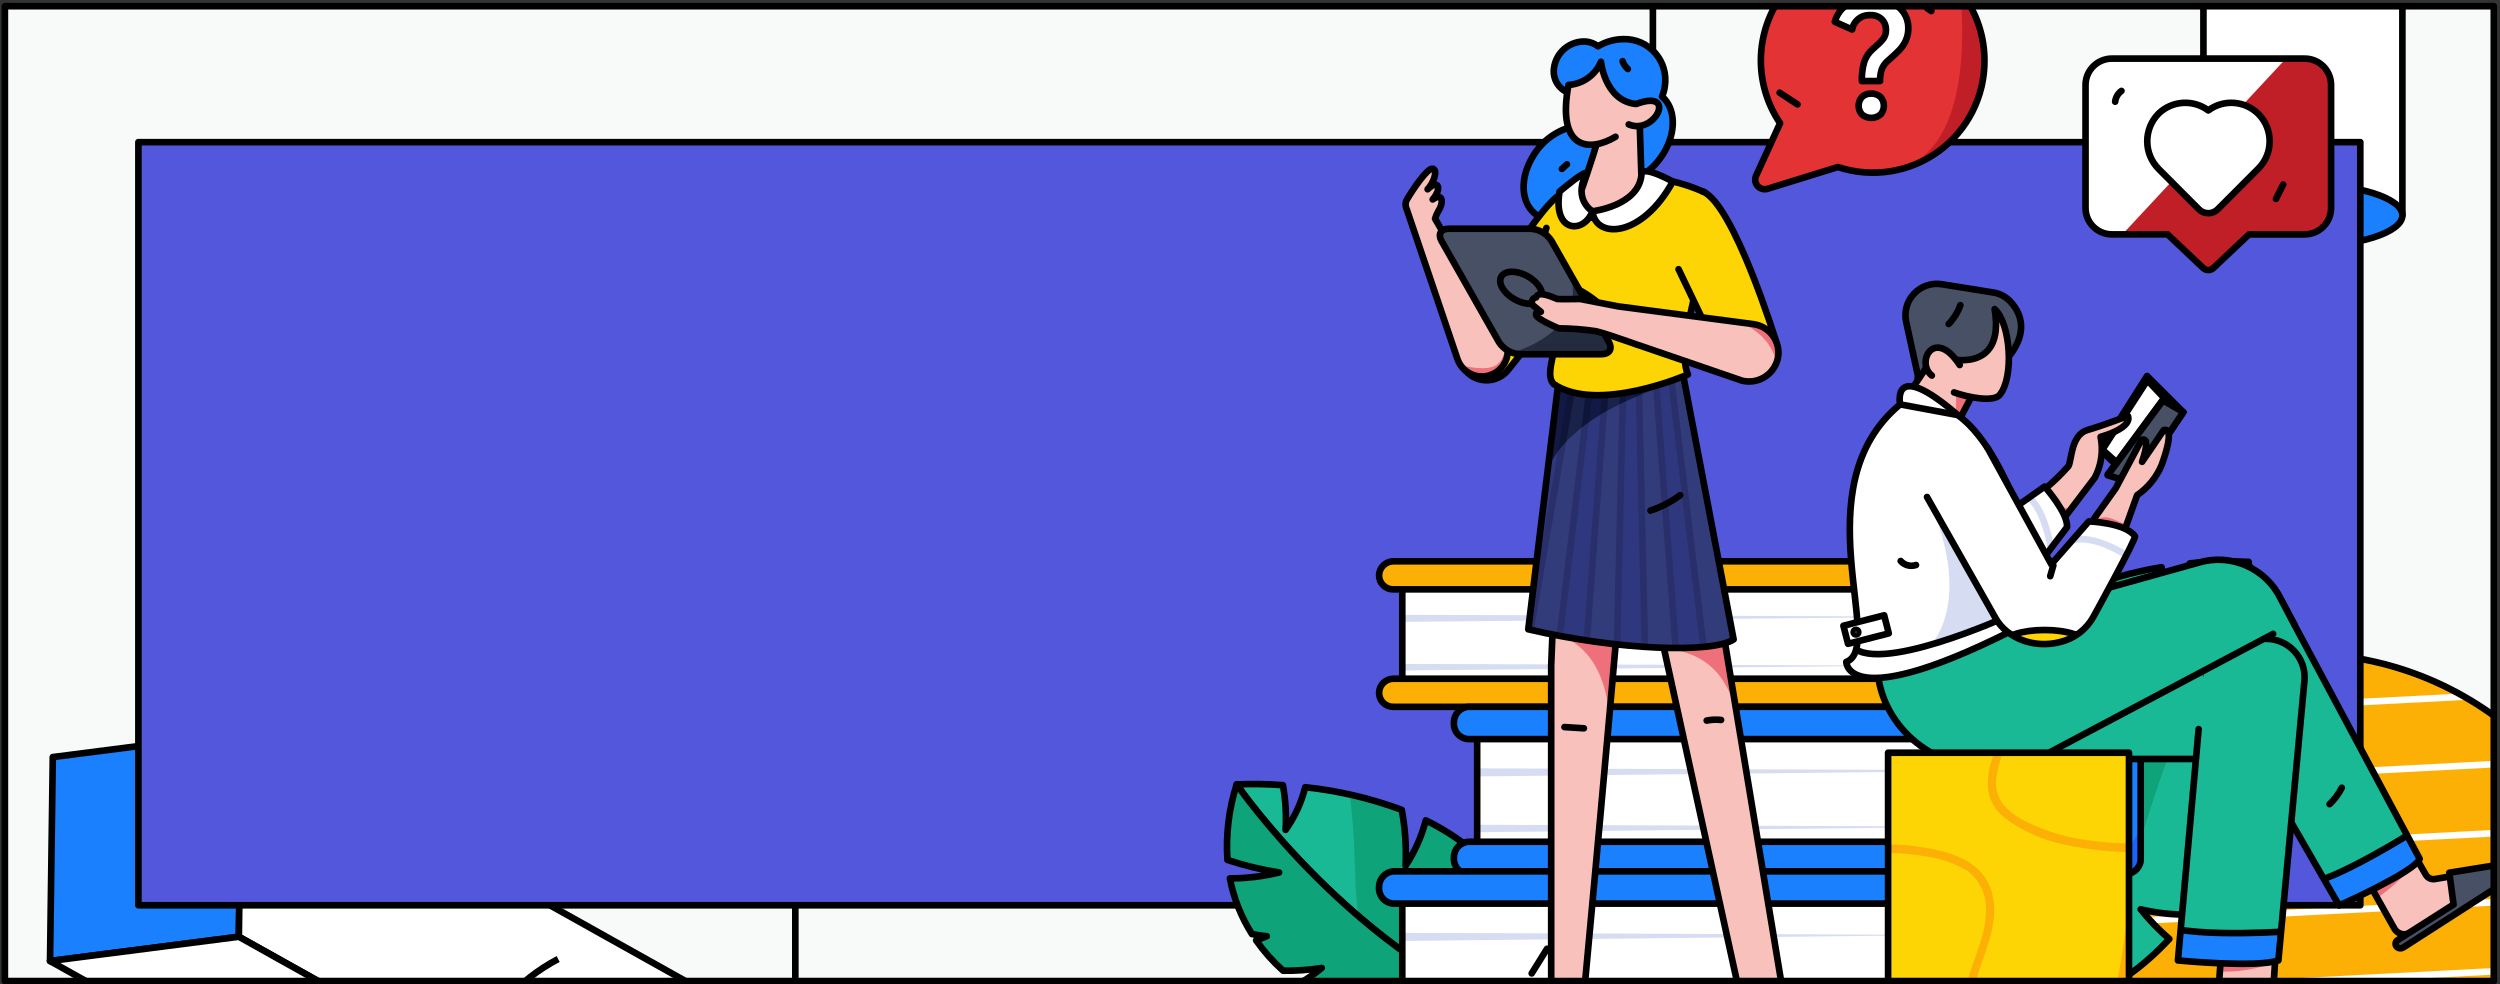 <svg width="805" height="317" viewBox="0 0 805 317" fill="none" xmlns="http://www.w3.org/2000/svg">
<rect x="0" y="0" width="805" height="317" fill="#333333" stroke="none"/>
<rect x="1.573" y="2" width="801.427" height="313.892" fill="white"/>
<mask id="mask0_216_2265" style="mask-type:luminance" maskUnits="userSpaceOnUse" x="1" y="2" width="802" height="314">
<rect x="1.573" y="2" width="801.427" height="313.892" fill="white"/>
</mask>
<g mask="url(#mask0_216_2265)">
<rect x="1.573" y="-11.357" width="801.427" height="340.606" fill="white"/>
<rect x="-12.785" y="-20.641" width="825.336" height="355.566" fill="#F8FAFA"/>
<circle cx="741.248" cy="315.977" r="105.489" fill="#FCB006"/>
<mask id="mask1_216_2265" style="mask-type:luminance" maskUnits="userSpaceOnUse" x="635" y="210" width="212" height="212">
<circle cx="741.248" cy="315.977" r="105.489" fill="white"/>
</mask>
<g mask="url(#mask1_216_2265)">
<path d="M451.405 331.09L1031.09 300.864" stroke="white" stroke-width="2.137"/>
<path d="M450.249 308.917L1029.93 278.69" stroke="white" stroke-width="2.137"/>
<path d="M449.092 286.744L1028.78 256.517" stroke="white" stroke-width="2.137"/>
<path d="M447.936 264.57L1027.62 234.344" stroke="white" stroke-width="2.137"/>
<path d="M446.78 242.397L1026.47 212.17" stroke="white" stroke-width="2.137"/>
<path d="M445.624 220.223L1025.31 189.997" stroke="white" stroke-width="2.137"/>
</g>
<circle cx="741.248" cy="315.977" r="105.489" stroke="black" stroke-width="2.137" stroke-linecap="round" stroke-linejoin="round"/>
<path d="M16.102 309.447L16.998 243.779L77.806 235.961L76.91 301.629L16.102 309.447Z" fill="#1A80FD" stroke="black" stroke-width="2.137" stroke-linecap="round" stroke-linejoin="round"/>
<path d="M77.806 235.961L232.351 322.407L231.455 388.077L76.91 301.629L77.806 235.961Z" fill="white"/>
<path fill-rule="evenodd" clip-rule="evenodd" d="M77.806 235.961L232.351 322.407L231.455 388.077L76.91 301.629L77.806 235.961V235.961Z" stroke="black" stroke-width="2.137" stroke-linecap="round" stroke-linejoin="round"/>
<path d="M76.91 301.629L231.456 388.076L170.65 395.892L16.102 309.447L76.91 301.629Z" fill="white"/>
<path fill-rule="evenodd" clip-rule="evenodd" d="M76.91 301.629L231.456 388.076L170.65 395.892L16.102 309.447L76.91 301.629V301.629Z" stroke="black" stroke-width="2.137" stroke-linecap="round" stroke-linejoin="round"/>
<path d="M162.759 322.047C167.579 316.655 173.326 312.169 179.728 308.802" stroke="black" stroke-width="2.137"/>
<path d="M773.568 69.335V-111.346H773.467C772.431 -116.621 758.553 -120.802 741.536 -120.802C724.52 -120.802 710.641 -116.621 709.605 -111.346H709.504V69.335H773.568Z" fill="white" stroke="black" stroke-width="2.137" stroke-linecap="round" stroke-linejoin="round"/>
<ellipse cx="741.536" cy="69.336" rx="32.032" ry="10.084" fill="#1A80FD" stroke="black" stroke-width="2.137" stroke-linecap="round" stroke-linejoin="round"/>
<rect x="44.56" y="45.773" width="715.455" height="245.726" fill="#5257DC" stroke="black" stroke-width="2.137" stroke-linecap="round" stroke-linejoin="round"/>
<path d="M256.091 369.788V291.5V369.788Z" fill="#1AB995"/>
<path d="M256.091 369.788V291.5" stroke="black" stroke-width="2.137" stroke-linecap="round" stroke-linejoin="round"/>
<path d="M532.231 45.693V-32.595V45.693Z" fill="#1AB995"/>
<path d="M532.231 45.693V-32.595" stroke="black" stroke-width="2.137" stroke-linecap="round" stroke-linejoin="round"/>
<path d="M724.008 180.945C717.714 180.55 711.396 180.703 705.128 181.402C704.045 190.443 703.68 199.556 704.038 208.655C700.178 200.395 697.477 191.64 696.015 182.641C682.178 184.906 668.845 189.576 656.62 196.441C655.203 207.726 654.676 219.104 655.045 230.472C651.192 221.625 648.42 212.345 646.789 202.834C629.273 215.704 613.545 235.965 605.78 267.82C598.38 298.181 599.592 315.157 604.682 324.205C675.64 286.109 724.008 180.945 724.008 180.945Z" fill="#1AB995" stroke="black" stroke-width="2.137" stroke-linecap="round" stroke-linejoin="round"/>
<path d="M724.009 180.945C724.009 180.945 675.64 286.109 604.683 324.205C615.615 343.636 644.458 326.461 644.458 326.461C661.869 328.291 682.246 319.9 698.516 302.342C695.156 299.448 692.067 296.253 689.288 292.797C694.447 294.017 699.739 294.585 705.04 294.487C709.345 288.695 713.048 282.479 716.09 275.935C714.66 275.196 713.2 274.377 711.712 273.452C713.755 273.142 715.777 272.709 717.768 272.155C722.311 261.304 725.343 249.88 726.779 238.204C719.925 238.228 713.122 237.013 706.699 234.618C714.001 232.893 721.077 230.326 727.785 226.967C728.483 211.528 727.214 196.063 724.009 180.945Z" fill="#1AB995"/>
<mask id="mask2_216_2265" style="mask-type:luminance" maskUnits="userSpaceOnUse" x="604" y="180" width="124" height="154">
<path fill-rule="evenodd" clip-rule="evenodd" d="M724.009 180.945C724.009 180.945 675.64 286.109 604.683 324.205C615.615 343.636 644.458 326.461 644.458 326.461C661.869 328.291 682.246 319.9 698.516 302.342C695.156 299.448 692.067 296.253 689.288 292.797C694.447 294.017 699.739 294.585 705.04 294.487C709.345 288.695 713.048 282.479 716.09 275.935C714.66 275.196 713.2 274.377 711.712 273.452C713.755 273.142 715.777 272.709 717.768 272.155C722.311 261.304 725.343 249.88 726.779 238.204C719.925 238.228 713.122 237.013 706.699 234.618C714.001 232.893 721.077 230.326 727.785 226.967C728.483 211.528 727.214 196.063 724.009 180.945Z" fill="white"/>
</mask>
<g mask="url(#mask2_216_2265)">
<path d="M716.37 196.058C660.687 334.413 683.261 321.319 724.009 313.315C764.756 305.311 692.299 345.724 689.307 346.991C686.315 348.258 615.78 345.216 619.076 339.815C622.372 334.413 646.103 227.596 646.103 227.596L698.179 206.363" fill="#0FA379"/>
</g>
<path fill-rule="evenodd" clip-rule="evenodd" d="M724.009 180.945C724.009 180.945 675.64 286.109 604.683 324.205C615.615 343.636 644.458 326.461 644.458 326.461C661.869 328.291 682.246 319.9 698.516 302.342C695.156 299.448 692.067 296.253 689.288 292.797C694.447 294.017 699.739 294.585 705.04 294.487C709.345 288.695 713.048 282.479 716.09 275.935C714.66 275.196 713.2 274.377 711.712 273.452C713.755 273.142 715.777 272.709 717.768 272.155C722.311 261.304 725.343 249.88 726.779 238.204C719.925 238.228 713.122 237.013 706.699 234.618C714.001 232.893 721.077 230.326 727.785 226.967C728.483 211.528 727.214 196.063 724.009 180.945V180.945Z" stroke="black" stroke-width="2.137" stroke-linecap="round" stroke-linejoin="round"/>
<path d="M398.21 252.581C403.174 252.373 408.146 252.453 413.101 252.823C413.955 257.572 414.243 262.406 413.961 267.223C416.91 263.077 419.057 258.414 420.289 253.477C430.909 254.608 441.346 257.057 451.36 260.769C452.476 266.694 452.893 272.729 452.602 278.751C455.557 274.272 457.757 269.339 459.114 264.147C472.929 270.948 485.334 281.653 491.458 298.486C497.295 314.528 496.34 323.498 492.325 328.279C436.359 308.149 398.21 252.581 398.21 252.581Z" fill="#1AB995"/>
<mask id="mask3_216_2265" style="mask-type:luminance" maskUnits="userSpaceOnUse" x="398" y="252" width="98" height="77">
<path fill-rule="evenodd" clip-rule="evenodd" d="M398.211 252.581C403.175 252.372 408.147 252.453 413.102 252.822C413.956 257.572 414.244 262.406 413.962 267.223C416.911 263.076 419.058 258.414 420.29 253.477C430.91 254.607 441.347 257.057 451.361 260.769C452.477 266.694 452.894 272.729 452.603 278.751C455.558 274.272 457.758 269.338 459.115 264.147C472.93 270.948 485.335 281.653 491.459 298.485C497.296 314.528 496.341 323.498 492.326 328.279C436.36 308.149 398.211 252.581 398.211 252.581Z" fill="white"/>
</mask>
<g mask="url(#mask3_216_2265)">
<path d="M433.185 246.974C443.065 299.708 418.97 308.301 492.326 328.279C565.682 348.257 526.79 257.206 526.79 257.206L383.086 218.721" fill="#0FA379"/>
</g>
<path fill-rule="evenodd" clip-rule="evenodd" d="M398.21 252.581C403.174 252.373 408.146 252.453 413.101 252.823C413.955 257.572 414.243 262.406 413.961 267.223C416.91 263.077 419.057 258.414 420.289 253.477C430.909 254.608 441.346 257.057 451.36 260.769C452.476 266.694 452.893 272.729 452.602 278.751C455.557 274.272 457.757 269.339 459.114 264.147C472.929 270.948 485.334 281.653 491.458 298.486C497.295 314.528 496.34 323.498 492.325 328.279C436.359 308.149 398.21 252.581 398.21 252.581Z" stroke="black" stroke-width="2.137" stroke-linecap="round" stroke-linejoin="round"/>
<path d="M398.21 252.581C398.21 252.581 436.36 308.149 492.325 328.278C483.703 338.546 460.954 329.47 460.954 329.47C445.708 330.176 430.675 325.682 418.318 316.726C420.883 315.255 423.318 313.568 425.597 311.683C421.488 312.332 417.332 312.63 413.173 312.576C409.901 309.654 406.976 306.364 404.457 302.773C405.585 302.382 406.736 301.949 407.91 301.461C407.91 301.461 406.049 301.3 403.134 300.775C399.653 295.298 397.242 289.211 396.026 282.836C401.363 282.856 406.682 282.219 411.864 280.941C406.218 280.053 400.656 278.701 395.233 276.898C394.689 268.677 395.699 260.428 398.21 252.581Z" fill="#0FA379" stroke="black" stroke-width="2.137" stroke-linecap="round" stroke-linejoin="round"/>
<rect x="451.535" y="185.26" width="207.391" height="37.816" fill="white"/>
<mask id="mask4_216_2265" style="mask-type:luminance" maskUnits="userSpaceOnUse" x="451" y="185" width="208" height="39">
<rect x="451.536" y="185.26" width="207.391" height="37.816" fill="white"/>
</mask>
<g mask="url(#mask4_216_2265)">
<path d="M448.246 197.963L630.8 198.549L444.936 200.301L448.246 197.963Z" fill="#D6DCF2"/>
<path d="M434.705 213.731L617.259 214.314L431.395 216.069L434.705 213.731Z" fill="#D6DCF2"/>
</g>
<rect x="451.535" y="185.26" width="207.391" height="37.816" stroke="black" stroke-width="2.137" stroke-linecap="round" stroke-linejoin="round"/>
<path d="M665.197 185.26C665.2 182.766 663.181 180.743 660.687 180.739H448.759C446.272 180.705 444.2 182.637 444.062 185.12C444.023 186.341 444.481 187.526 445.331 188.404C446.18 189.282 447.349 189.778 448.571 189.779H652.516C653.889 189.781 655.205 190.328 656.174 191.3C657.144 192.272 657.688 193.589 657.686 194.962V213.371C657.688 214.744 657.144 216.061 656.174 217.033C655.205 218.005 653.888 218.552 652.516 218.554H448.761C446.274 218.519 444.202 220.451 444.064 222.935C444.025 224.156 444.482 225.341 445.331 226.219C446.181 227.097 447.35 227.593 448.572 227.595H660.688C663.182 227.591 665.2 225.568 665.197 223.074V185.807C665.197 185.715 665.189 185.625 665.184 185.534C665.189 185.443 665.197 185.352 665.197 185.26Z" fill="#FCB006"/>
<mask id="mask5_216_2265" style="mask-type:luminance" maskUnits="userSpaceOnUse" x="444" y="180" width="222" height="48">
<path fill-rule="evenodd" clip-rule="evenodd" d="M665.198 185.26C665.201 182.766 663.182 180.743 660.688 180.739H448.76C446.273 180.705 444.201 182.637 444.063 185.12C444.024 186.341 444.482 187.526 445.332 188.404C446.181 189.282 447.35 189.778 448.572 189.779H652.516C653.889 189.781 655.206 190.328 656.175 191.3C657.145 192.272 657.689 193.589 657.687 194.962V213.371C657.689 214.744 657.145 216.061 656.175 217.033C655.206 218.005 653.889 218.552 652.516 218.554H448.762C446.275 218.519 444.203 220.451 444.065 222.935C444.025 224.156 444.483 225.341 445.332 226.219C446.182 227.097 447.351 227.593 448.573 227.595H660.689C663.183 227.591 665.201 225.568 665.198 223.074V185.807C665.198 185.715 665.189 185.625 665.185 185.534C665.189 185.443 665.198 185.352 665.198 185.26Z" fill="white"/>
</mask>
<g mask="url(#mask5_216_2265)">
<path d="M412.421 227.596C659.657 232.117 662.28 232.791 665.199 196.127C667.417 168.28 689.309 276.246 689.309 276.246L555.233 271.051L425.605 238.743" fill="#FDD504"/>
</g>
<path fill-rule="evenodd" clip-rule="evenodd" d="M665.197 185.26C665.2 182.766 663.181 180.743 660.687 180.739H448.759C446.272 180.705 444.2 182.637 444.062 185.12C444.023 186.341 444.481 187.526 445.331 188.404C446.18 189.282 447.349 189.778 448.571 189.779H652.516C653.889 189.781 655.205 190.328 656.174 191.3C657.144 192.272 657.688 193.589 657.686 194.962V213.371C657.688 214.744 657.144 216.061 656.174 217.033C655.205 218.005 653.888 218.552 652.516 218.554H448.761C446.274 218.519 444.202 220.451 444.064 222.935C444.025 224.156 444.482 225.341 445.331 226.219C446.181 227.097 447.35 227.593 448.572 227.595H660.688C663.182 227.591 665.2 225.568 665.197 223.074V185.807C665.197 185.715 665.189 185.625 665.184 185.534C665.189 185.443 665.197 185.352 665.197 185.26Z" stroke="black" stroke-width="2.137" stroke-linecap="round" stroke-linejoin="round"/>
<rect x="475.644" y="232.791" width="207.391" height="43.455" fill="white"/>
<mask id="mask6_216_2265" style="mask-type:luminance" maskUnits="userSpaceOnUse" x="475" y="232" width="209" height="45">
<rect x="475.645" y="232.791" width="207.391" height="43.455" fill="white"/>
</mask>
<g mask="url(#mask6_216_2265)">
<path d="M472.355 247.388L654.91 248.062L469.045 250.075L472.355 247.388Z" fill="#D6DCF2"/>
<path d="M458.814 265.507L641.369 266.178L455.504 268.193L458.814 265.507Z" fill="#D6DCF2"/>
</g>
<rect x="475.644" y="232.791" width="207.391" height="43.455" stroke="black" stroke-width="2.137" stroke-linecap="round" stroke-linejoin="round"/>
<path d="M689.308 232.791C689.483 230.115 687.471 227.798 684.797 227.596H472.869C470.205 227.741 468.131 229.964 468.172 232.631C468.049 233.941 468.458 235.245 469.305 236.252C470.152 237.258 471.368 237.883 472.68 237.986H676.624C679.69 238.217 681.997 240.874 681.796 243.942V265.095C681.997 268.163 679.69 270.82 676.624 271.051H472.869C470.206 271.196 468.132 273.419 468.172 276.086C468.05 277.396 468.458 278.701 469.305 279.707C470.153 280.714 471.368 281.338 472.68 281.441H684.797C687.47 281.239 689.482 278.922 689.307 276.246V233.419C689.307 233.313 689.298 233.21 689.293 233.105C689.298 233.001 689.308 232.897 689.308 232.791Z" fill="#1B80FD"/>
<mask id="mask7_216_2265" style="mask-type:luminance" maskUnits="userSpaceOnUse" x="468" y="227" width="222" height="55">
<path fill-rule="evenodd" clip-rule="evenodd" d="M689.307 232.791C689.482 230.116 687.47 227.798 684.796 227.596H472.868C470.204 227.741 468.13 229.964 468.171 232.631C468.048 233.941 468.457 235.246 469.304 236.252C470.151 237.259 471.367 237.883 472.679 237.986H676.623C679.689 238.217 681.996 240.874 681.795 243.942V265.096C681.996 268.163 679.689 270.82 676.623 271.051H472.868C470.205 271.196 468.131 273.419 468.171 276.086C468.049 277.396 468.457 278.701 469.304 279.707C470.152 280.714 471.367 281.339 472.679 281.441H684.796C687.469 281.239 689.481 278.922 689.306 276.246V233.42C689.306 233.313 689.297 233.21 689.292 233.106C689.297 233.001 689.307 232.897 689.307 232.791Z" fill="white"/>
</mask>
<g mask="url(#mask7_216_2265)">
<path d="M448.758 280.568C695.54 280.203 689.305 281.733 689.305 257.576C689.305 233.42 710.042 310.274 710.042 310.274L500.419 299.188L464.164 291.202" fill="#1D62FC"/>
</g>
<path fill-rule="evenodd" clip-rule="evenodd" d="M689.308 232.791C689.483 230.115 687.471 227.798 684.797 227.596H472.869C470.205 227.741 468.131 229.964 468.172 232.631C468.049 233.941 468.458 235.245 469.305 236.252C470.152 237.258 471.368 237.883 472.68 237.986H676.624C679.69 238.217 681.997 240.874 681.796 243.942V265.095C681.997 268.163 679.69 270.82 676.624 271.051H472.869C470.206 271.196 468.132 273.419 468.172 276.086C468.05 277.396 468.458 278.701 469.305 279.707C470.153 280.714 471.368 281.338 472.68 281.441H684.797C687.47 281.239 689.482 278.922 689.307 276.246V233.419C689.307 233.313 689.298 233.21 689.293 233.105C689.298 233.001 689.308 232.897 689.308 232.791Z" stroke="black" stroke-width="2.137" stroke-linecap="round" stroke-linejoin="round"/>
<rect x="451.535" y="285.763" width="207.391" height="43.455" fill="white"/>
<mask id="mask8_216_2265" style="mask-type:luminance" maskUnits="userSpaceOnUse" x="451" y="285" width="208" height="45">
<rect x="451.536" y="285.763" width="207.391" height="43.455" fill="white"/>
</mask>
<g mask="url(#mask8_216_2265)">
<path d="M448.246 300.362L630.8 301.033L444.936 303.048L448.246 300.362Z" fill="#D6DCF2"/>
</g>
<rect x="451.535" y="285.763" width="207.391" height="43.455" stroke="black" stroke-width="2.137" stroke-linecap="round" stroke-linejoin="round"/>
<path d="M665.197 285.763C665.373 283.088 663.361 280.771 660.688 280.568H448.759C446.096 280.713 444.022 282.936 444.062 285.603C443.94 286.913 444.349 288.218 445.196 289.224C446.044 290.231 447.26 290.855 448.572 290.958H652.516C655.581 291.189 657.888 293.846 657.687 296.913V318.067C657.888 321.134 655.581 323.792 652.516 324.023H448.761C446.097 324.168 444.023 326.391 444.064 329.058C443.942 330.368 444.35 331.673 445.197 332.679C446.045 333.686 447.26 334.31 448.572 334.413H660.689C663.362 334.211 665.373 331.893 665.198 329.218V286.392C665.198 286.285 665.189 286.182 665.184 286.077C665.189 285.973 665.197 285.869 665.197 285.763Z" fill="#1A80FD"/>
<mask id="mask9_216_2265" style="mask-type:luminance" maskUnits="userSpaceOnUse" x="444" y="280" width="222" height="55">
<path fill-rule="evenodd" clip-rule="evenodd" d="M665.196 285.763C665.372 283.088 663.36 280.771 660.687 280.568H448.758C446.095 280.713 444.021 282.936 444.061 285.603C443.939 286.914 444.348 288.218 445.195 289.224C446.043 290.231 447.259 290.855 448.571 290.958H652.515C655.58 291.189 657.887 293.846 657.686 296.914V318.067C657.887 321.135 655.58 323.792 652.515 324.023H448.76C446.096 324.168 444.022 326.391 444.063 329.058C443.941 330.368 444.349 331.673 445.196 332.679C446.044 333.686 447.259 334.311 448.571 334.413H660.688C663.361 334.211 665.372 331.894 665.197 329.218V286.392C665.197 286.285 665.188 286.182 665.183 286.078C665.188 285.973 665.196 285.869 665.196 285.763Z" fill="white"/>
</mask>
<g mask="url(#mask9_216_2265)">
<path d="M434.501 339.815C436.478 339.008 568.835 334.413 600.547 334.413C632.258 334.413 665.815 327.776 666.341 313.57C666.866 299.364 681.039 338.347 681.039 338.347L674.117 344.954L576.227 343.963" fill="#1D62FC"/>
</g>
<path fill-rule="evenodd" clip-rule="evenodd" d="M665.197 285.763C665.373 283.088 663.361 280.771 660.688 280.568H448.759C446.096 280.713 444.022 282.936 444.062 285.603C443.94 286.913 444.349 288.218 445.196 289.224C446.044 290.231 447.26 290.855 448.572 290.958H652.516C655.581 291.189 657.888 293.846 657.687 296.913V318.067C657.888 321.134 655.581 323.792 652.516 324.023H448.761C446.097 324.168 444.023 326.391 444.064 329.058C443.942 330.368 444.35 331.673 445.197 332.679C446.045 333.686 447.26 334.31 448.572 334.413H660.689C663.362 334.211 665.373 331.893 665.198 329.218V286.392C665.198 286.285 665.189 286.182 665.184 286.077C665.189 285.973 665.197 285.869 665.197 285.763Z" stroke="black" stroke-width="2.137" stroke-linecap="round" stroke-linejoin="round"/>
<path d="M549.627 198.54L541.711 206.462" stroke="black" stroke-width="2.137" stroke-linecap="round" stroke-linejoin="round"/>
<path d="M498.145 305.506L493.205 313.437" stroke="black" stroke-width="2.137" stroke-linecap="round" stroke-linejoin="round"/>
<path d="M638.999 19.55C639.041 31.104 633.523 41.972 624.17 48.757C614.818 55.541 602.773 57.413 591.803 53.787L569.149 60.794C567.995 61.148 566.74 60.792 565.944 59.884C565.148 58.975 564.96 57.684 565.463 56.587L573.181 39.672C564.52 26.872 564.995 9.972 574.362 -2.322C583.728 -14.615 599.896 -19.558 614.536 -14.605C629.176 -9.651 639.021 4.094 638.998 19.549L638.999 19.55Z" fill="#E43334"/>
<mask id="mask10_216_2265" style="mask-type:luminance" maskUnits="userSpaceOnUse" x="565" y="-17" width="75" height="78">
<path fill-rule="evenodd" clip-rule="evenodd" d="M639.001 19.55C639.043 31.104 633.525 41.973 624.172 48.758C614.82 55.542 602.775 57.414 591.805 53.787L569.151 60.794C567.997 61.149 566.742 60.792 565.946 59.884C565.15 58.976 564.962 57.685 565.465 56.587L573.183 39.672C564.522 26.872 564.997 9.972 574.364 -2.321C583.73 -14.615 599.898 -19.558 614.538 -14.604C629.178 -9.651 639.022 4.094 639 19.549L639.001 19.55Z" fill="white"/>
</mask>
<g mask="url(#mask10_216_2265)">
<path d="M630.495 -10.864C640.374 74.142 591.805 53.788 591.805 53.788L612.771 70.065L677.856 39.486L649.962 -7.396" fill="#C11F27"/>
</g>
<path fill-rule="evenodd" clip-rule="evenodd" d="M638.999 19.55C639.041 31.104 633.523 41.972 624.17 48.757C614.818 55.541 602.773 57.413 591.803 53.787L569.149 60.794C567.995 61.148 566.74 60.792 565.944 59.884C565.148 58.975 564.96 57.684 565.463 56.587L573.181 39.672C564.52 26.872 564.995 9.972 574.362 -2.322C583.728 -14.615 599.896 -19.558 614.536 -14.605C629.176 -9.651 639.021 4.094 638.998 19.549L638.999 19.55Z" stroke="black" stroke-width="2.137" stroke-linecap="round" stroke-linejoin="round"/>
<path fill-rule="evenodd" clip-rule="evenodd" d="M606.496 12.374C605.8 13.284 604.997 14.108 604.106 14.829L602.922 15.92C601.703 17.006 600.789 18.393 600.272 19.942C599.705 21.944 599.449 24.022 599.515 26.101H605.384C605.342 24.797 605.534 23.497 605.952 22.261C606.347 21.253 606.98 20.356 607.798 19.647C609.502 18.163 610.772 16.981 611.608 16.102C612.456 15.206 613.152 14.177 613.668 13.056C614.229 11.783 614.504 10.402 614.472 9.011C614.497 7.245 613.977 5.515 612.982 4.056C611.934 2.558 610.492 1.378 608.816 0.647C606.901 -0.198 604.826 -0.617 602.733 -0.58C599.996 -0.697 597.283 -0.018 594.923 1.374C592.901 2.68 591.434 4.688 590.805 7.011L596.39 9.511C596.874 6.712 599.376 4.719 602.212 4.875C603.603 4.78 604.968 5.275 605.975 6.238C606.847 7.155 607.315 8.383 607.277 9.647C607.313 10.616 607.039 11.571 606.496 12.374ZM605.501 31.215C604.697 30.479 603.632 30.095 602.543 30.147C601.454 30.095 600.389 30.479 599.584 31.215C598.102 32.819 598.102 35.293 599.584 36.897C601.299 38.321 603.786 38.321 605.501 36.897C606.985 35.294 606.985 32.819 605.501 31.215Z" fill="white"/>
<path d="M604.106 14.829L603.434 13.998C603.416 14.013 603.399 14.028 603.382 14.043L604.106 14.829ZM606.496 12.374L607.345 13.024C607.357 13.007 607.37 12.99 607.381 12.973L606.496 12.374ZM602.922 15.92L603.633 16.718C603.637 16.714 603.642 16.71 603.646 16.706L602.922 15.92ZM600.272 19.942L599.258 19.604C599.253 19.62 599.248 19.635 599.244 19.651L600.272 19.942ZM599.515 26.101L598.447 26.135C598.465 26.712 598.938 27.17 599.515 27.17V26.101ZM605.384 26.101V27.17C605.674 27.17 605.951 27.052 606.152 26.845C606.353 26.637 606.462 26.356 606.452 26.067L605.384 26.101ZM605.952 22.261L604.957 21.87C604.951 21.886 604.945 21.902 604.939 21.918L605.952 22.261ZM607.798 19.647L608.498 20.455L608.5 20.453L607.798 19.647ZM611.608 16.102L612.383 16.838L612.385 16.836L611.608 16.102ZM613.668 13.056L614.638 13.503C614.641 13.498 614.643 13.492 614.645 13.487L613.668 13.056ZM614.472 9.011L613.404 8.996C613.404 9.009 613.404 9.022 613.404 9.035L614.472 9.011ZM612.982 4.056L613.864 3.454L613.857 3.444L612.982 4.056ZM608.816 0.647L608.384 1.625L608.389 1.627L608.816 0.647ZM602.733 -0.58L602.688 0.487C602.709 0.488 602.73 0.488 602.752 0.488L602.733 -0.58ZM594.923 1.374L594.38 0.454C594.368 0.461 594.355 0.469 594.343 0.477L594.923 1.374ZM590.805 7.011L589.773 6.731C589.636 7.239 589.888 7.771 590.368 7.986L590.805 7.011ZM596.39 9.511L595.953 10.486C596.255 10.621 596.601 10.61 596.892 10.454C597.184 10.299 597.387 10.018 597.443 9.693L596.39 9.511ZM602.212 4.875L602.154 5.942C602.197 5.944 602.241 5.944 602.285 5.941L602.212 4.875ZM605.975 6.238L606.75 5.502C606.738 5.49 606.726 5.478 606.714 5.466L605.975 6.238ZM607.277 9.647L606.209 9.615C606.209 9.639 606.209 9.663 606.209 9.687L607.277 9.647ZM602.543 30.147L602.492 31.214C602.526 31.216 602.56 31.216 602.594 31.214L602.543 30.147ZM605.501 31.215L606.286 30.489C606.266 30.468 606.244 30.447 606.223 30.427L605.501 31.215ZM599.584 31.215L598.863 30.427C598.841 30.447 598.82 30.468 598.8 30.49L599.584 31.215ZM599.584 36.897L598.8 37.622C598.831 37.657 598.866 37.689 598.902 37.719L599.584 36.897ZM605.501 36.897L606.184 37.719C606.22 37.689 606.254 37.657 606.286 37.623L605.501 36.897ZM604.778 15.66C605.735 14.886 606.597 14.001 607.345 13.024L605.648 11.725C605.002 12.568 604.259 13.331 603.434 13.998L604.778 15.66ZM603.646 16.706L604.83 15.615L603.382 14.043L602.198 15.134L603.646 16.706ZM601.286 20.281C601.744 18.909 602.553 17.68 603.633 16.718L602.211 15.122C600.853 16.333 599.835 17.878 599.258 19.604L601.286 20.281ZM600.583 26.068C600.521 24.098 600.763 22.13 601.3 20.234L599.244 19.651C598.647 21.759 598.378 23.945 598.447 26.135L600.583 26.068ZM605.384 25.033H599.515V27.17H605.384V25.033ZM604.939 21.918C604.481 23.276 604.27 24.704 604.316 26.136L606.452 26.067C606.414 24.891 606.587 23.717 606.964 22.603L604.939 21.918ZM607.098 18.84C606.15 19.662 605.415 20.702 604.957 21.87L606.946 22.651C607.278 21.804 607.811 21.05 608.498 20.455L607.098 18.84ZM610.834 15.365C610.032 16.208 608.792 17.364 607.096 18.842L608.5 20.453C610.211 18.962 611.511 17.754 612.383 16.838L610.834 15.365ZM612.697 12.61C612.23 13.624 611.6 14.556 610.832 15.367L612.385 16.836C613.313 15.855 614.074 14.729 614.638 13.503L612.697 12.61ZM613.404 9.035C613.432 10.269 613.188 11.495 612.69 12.625L614.645 13.487C615.27 12.071 615.576 10.534 615.541 8.986L613.404 9.035ZM612.099 4.658C612.97 5.935 613.426 7.45 613.404 8.996L615.541 9.026C615.569 7.04 614.983 5.094 613.864 3.454L612.099 4.658ZM608.389 1.627C609.884 2.279 611.171 3.331 612.106 4.669L613.857 3.444C612.696 1.784 611.099 0.477 609.243 -0.332L608.389 1.627ZM602.752 0.488C604.689 0.454 606.611 0.842 608.384 1.625L609.247 -0.33C607.191 -1.238 604.962 -1.688 602.714 -1.649L602.752 0.488ZM595.466 2.295C597.648 1.007 600.156 0.379 602.688 0.487L602.779 -1.648C599.835 -1.774 596.918 -1.044 594.38 0.454L595.466 2.295ZM591.836 7.29C592.396 5.222 593.702 3.434 595.503 2.272L594.343 0.477C592.1 1.925 590.472 4.153 589.773 6.731L591.836 7.29ZM596.827 8.536L591.241 6.035L590.368 7.986L595.953 10.486L596.827 8.536ZM602.271 3.808C598.893 3.623 595.913 5.996 595.337 9.329L597.443 9.693C597.834 7.429 599.859 5.816 602.154 5.942L602.271 3.808ZM606.714 5.466C605.49 4.295 603.83 3.694 602.14 3.809L602.285 5.941C603.375 5.867 604.447 6.255 605.237 7.01L606.714 5.466ZM608.345 9.679C608.392 8.13 607.818 6.626 606.75 5.502L605.201 6.974C605.876 7.685 606.239 8.635 606.209 9.615L608.345 9.679ZM607.381 12.973C608.052 11.982 608.389 10.803 608.345 9.608L606.209 9.687C606.237 10.429 606.027 11.16 605.611 11.776L607.381 12.973ZM602.594 31.214C603.399 31.176 604.186 31.46 604.78 32.004L606.223 30.427C605.208 29.499 603.866 29.014 602.492 29.079L602.594 31.214ZM600.305 32.004C600.9 31.46 601.687 31.176 602.492 31.214L602.594 29.079C601.221 29.014 599.878 29.499 598.863 30.427L600.305 32.004ZM600.369 36.172C599.265 34.977 599.265 33.135 600.369 31.941L598.8 30.49C596.938 32.503 596.938 35.609 598.8 37.622L600.369 36.172ZM604.819 36.075C603.499 37.171 601.586 37.171 600.267 36.075L598.902 37.719C601.013 39.472 604.073 39.472 606.184 37.719L604.819 36.075ZM604.717 31.941C605.822 33.135 605.822 34.977 604.717 36.171L606.286 37.623C608.148 35.61 608.148 32.502 606.286 30.489L604.717 31.941Z" fill="black"/>
<path d="M573.037 29.839L578.8 33.622" stroke="black" stroke-width="2.137" stroke-linecap="round" stroke-linejoin="round"/>
<path d="M620.587 2.684L621.888 3.568" stroke="black" stroke-width="2.137" stroke-linecap="round" stroke-linejoin="round"/>
<path d="M742.134 18.867H680.013C675.335 18.886 671.55 22.68 671.542 27.358V66.98C671.55 71.659 675.335 75.452 680.013 75.471H697.97L709.422 86.293C710.348 87.169 711.798 87.169 712.724 86.293L724.169 75.472H742.134C746.813 75.453 750.597 71.659 750.606 66.981V27.358C750.604 22.678 746.815 18.88 742.134 18.868V18.867Z" fill="white"/>
<mask id="mask11_216_2265" style="mask-type:luminance" maskUnits="userSpaceOnUse" x="671" y="18" width="80" height="69">
<path fill-rule="evenodd" clip-rule="evenodd" d="M742.134 18.867H680.013C675.335 18.886 671.55 22.68 671.542 27.358V66.98C671.55 71.659 675.335 75.452 680.013 75.471H697.97L709.422 86.293C710.348 87.169 711.798 87.169 712.724 86.293L724.169 75.472H742.134C746.813 75.453 750.597 71.659 750.606 66.981V27.358C750.604 22.678 746.815 18.88 742.134 18.868V18.867Z" fill="white"/>
</mask>
<g mask="url(#mask11_216_2265)">
<path d="M740.475 14.129L664.88 95.374L737.835 92.474L759.467 68.649L762.44 34.201" fill="#C11F27"/>
</g>
<path fill-rule="evenodd" clip-rule="evenodd" d="M742.134 18.867H680.013C675.335 18.886 671.55 22.68 671.542 27.358V66.98C671.55 71.659 675.335 75.452 680.013 75.471H697.97L709.422 86.293C710.348 87.169 711.798 87.169 712.724 86.293L724.169 75.472H742.134C746.813 75.453 750.597 71.659 750.606 66.981V27.358C750.604 22.678 746.815 18.88 742.134 18.868V18.867Z" stroke="black" stroke-width="2.137" stroke-linecap="round" stroke-linejoin="round"/>
<path d="M727.22 36.711C722.868 32.376 715.996 31.886 711.073 35.559C706.213 31.933 699.441 32.359 695.073 36.566C690.163 41.537 690.197 49.543 695.15 54.471L708.045 67.397C709.719 69.066 712.428 69.066 714.101 67.397L727.22 54.248C732.031 49.392 732.031 41.566 727.22 36.711Z" fill="white" stroke="black" stroke-width="2.137" stroke-linecap="round" stroke-linejoin="round"/>
<path d="M735.171 59.423L732.856 64.062" stroke="black" stroke-width="2.137" stroke-linecap="round" stroke-linejoin="round"/>
<path d="M683.108 29.277C681.976 30.101 681.242 31.361 681.082 32.751" stroke="black" stroke-width="2.137" stroke-linecap="round" stroke-linejoin="round"/>
<path d="M535.168 31.079C535.636 30.018 535.945 28.893 536.086 27.741C536.674 23.899 535.534 19.994 532.972 17.072C530.409 14.151 526.686 12.511 522.801 12.594C519.894 12.617 517.047 13.416 514.551 14.906C513.209 13.884 511.565 13.339 509.878 13.356C505.051 13.483 501.031 17.096 500.389 21.882C499.827 25.61 502.168 29.162 505.815 30.117C505.84 35.256 508.178 38.663 512.503 40.05C512.356 40.332 512.222 40.615 512.09 40.898C511.239 40.65 510.361 40.509 509.476 40.479C509.247 40.461 509.033 40.409 508.797 40.409C508.004 40.421 507.216 40.532 506.451 40.741C500.986 42.085 496.309 45.608 493.51 50.489C488.756 58.394 489.952 67.133 496.181 70.008C502.41 72.884 511.312 68.806 516.067 60.902C516.464 60.233 516.826 59.544 517.15 58.838C523.265 60.651 531.299 56.615 535.73 49.247C539.885 42.337 539.494 34.79 535.168 31.079Z" fill="#1A80FD" stroke="black" stroke-width="2.137" stroke-linecap="round" stroke-linejoin="round"/>
<path d="M470.936 109.163C478.506 95.744 496.737 63.476 504.286 61.59L503.599 96.369L485.652 119.079C484.017 121.151 481.545 122.388 478.906 122.456C476.268 122.523 473.736 121.413 471.998 119.427C469.502 116.577 469.076 112.463 470.936 109.163Z" fill="#FDD504"/>
<mask id="mask12_216_2265" style="mask-type:luminance" maskUnits="userSpaceOnUse" x="469" y="61" width="36" height="62">
<path fill-rule="evenodd" clip-rule="evenodd" d="M470.937 109.163C478.507 95.744 496.738 63.476 504.287 61.59L503.6 96.369L485.653 119.079C484.018 121.151 481.546 122.388 478.907 122.456C476.269 122.523 473.737 121.413 471.999 119.427C469.503 116.577 469.077 112.463 470.937 109.163Z" fill="white"/>
</mask>
<g mask="url(#mask12_216_2265)">
<path d="M503.078 71.367C489.643 77.786 499.362 101.732 486.693 117.763C474.903 132.682 489.262 125.07 489.262 125.07C489.262 125.07 509.666 103.146 510.319 102.819C510.972 102.492 506.008 81.549 506.008 81.549L506.809 73.86" fill="url(#paint0_linear_216_2265)"/>
</g>
<path fill-rule="evenodd" clip-rule="evenodd" d="M470.936 109.163C478.506 95.744 496.737 63.476 504.286 61.59L503.599 96.369L485.652 119.079C484.017 121.151 481.545 122.388 478.906 122.456C476.268 122.523 473.736 121.413 471.998 119.427V119.427C469.502 116.577 469.076 112.463 470.936 109.163V109.163Z" stroke="black" stroke-width="2.137" stroke-linecap="round" stroke-linejoin="round"/>
<path d="M469.681 331.862C469.681 331.862 471.718 324.774 482.417 324.774C493.115 324.774 499.482 315.702 499.482 315.702V214.207L503.558 114.413L526.482 126.32C526.482 144.465 510.372 316.455 510.372 316.455C510.372 316.455 512.473 331.862 512.218 331.862H469.681Z" fill="#F9C1BB"/>
<mask id="mask13_216_2265" style="mask-type:luminance" maskUnits="userSpaceOnUse" x="469" y="114" width="58" height="218">
<path fill-rule="evenodd" clip-rule="evenodd" d="M469.68 331.862C469.68 331.862 471.717 324.774 482.416 324.774C493.114 324.774 499.481 315.702 499.481 315.702V214.207L503.557 114.413L526.481 126.32C526.481 144.465 510.371 316.455 510.371 316.455C510.371 316.455 512.472 331.862 512.217 331.862H469.68Z" fill="white"/>
</mask>
<g mask="url(#mask13_216_2265)">
<path d="M492.096 202.637C526.172 203.553 517.695 247.31 516.905 250.629C516.115 253.947 530.184 197.658 530.184 197.658L521.077 191.013" fill="#ED707B"/>
</g>
<path fill-rule="evenodd" clip-rule="evenodd" d="M469.681 331.862C469.681 331.862 471.718 324.774 482.417 324.774C493.115 324.774 499.482 315.702 499.482 315.702V214.207L503.558 114.413L526.482 126.32V126.32C526.482 144.465 510.372 316.455 510.372 316.455C510.372 316.455 512.473 331.862 512.218 331.862H469.681Z" stroke="black" stroke-width="2.137" stroke-linecap="round" stroke-linejoin="round"/>
<path d="M517.821 143.142L535.651 208.159L559.934 318.914C559.934 318.914 561.789 332.145 562.469 333.279H602.089C593.46 318.914 579.292 329.499 573.857 317.969L543.951 137.723L517.821 143.142Z" fill="#F9C1BB"/>
<mask id="mask14_216_2265" style="mask-type:luminance" maskUnits="userSpaceOnUse" x="517" y="137" width="86" height="197">
<path fill-rule="evenodd" clip-rule="evenodd" d="M517.82 143.142L535.65 208.159L559.933 318.915C559.933 318.915 561.789 332.145 562.468 333.279H602.088C593.459 318.915 579.291 329.499 573.856 317.97L543.95 137.723L517.82 143.142Z" fill="white"/>
</mask>
<g mask="url(#mask14_216_2265)">
<path d="M529.663 208.665C553.202 207.656 557.4 222.383 559.955 232.294C562.51 242.204 565.971 201.727 565.971 201.727" fill="#ED707B"/>
</g>
<path fill-rule="evenodd" clip-rule="evenodd" d="M517.821 143.142L535.651 208.159L559.934 318.914C559.934 318.914 561.789 332.145 562.469 333.279H602.089C593.46 318.914 579.292 329.499 573.857 317.969L543.951 137.723L517.821 143.142Z" stroke="black" stroke-width="2.137" stroke-linecap="round" stroke-linejoin="round"/>
<path d="M492.095 202.637C521.302 209.441 551.442 210.427 558.234 205.891L541.148 116.433L501.884 122.516L492.095 202.637Z" fill="#2F387E"/>
<mask id="mask15_216_2265" style="mask-type:luminance" maskUnits="userSpaceOnUse" x="492" y="116" width="67" height="93">
<path fill-rule="evenodd" clip-rule="evenodd" d="M492.097 202.637C521.304 209.441 551.444 210.426 558.236 205.89L541.15 116.432L501.886 122.516L492.097 202.637Z" fill="white"/>
</mask>
<g mask="url(#mask15_216_2265)">
<path d="M495.787 161.059C498.082 126.566 557.474 122.316 540.191 119.506L512.768 115.049L497.423 121.972L490.241 126.094" fill="#111944"/>
<g opacity="0.16">
<path d="M462.578 212.978H452.441L488.219 115.416H493.37L462.578 212.978Z" fill="#485065" stroke="black" stroke-width="2.137" stroke-linecap="round" stroke-linejoin="round"/>
<path d="M481.908 212.978H471.771L498.039 115.416H503.19L481.908 212.978Z" fill="#485065" stroke="black" stroke-width="2.137" stroke-linecap="round" stroke-linejoin="round"/>
<path d="M501.239 212.978H491.103L507.862 115.416H513.01L501.239 212.978Z" fill="#485065" stroke="black" stroke-width="2.137" stroke-linecap="round" stroke-linejoin="round"/>
<path d="M520.569 212.978H510.435L517.682 115.416H522.832L520.569 212.978Z" fill="#485065" stroke="black" stroke-width="2.137" stroke-linecap="round" stroke-linejoin="round"/>
<path d="M539.902 212.978H529.766L527.505 115.416H532.653L539.902 212.978Z" fill="#485065" stroke="black" stroke-width="2.137" stroke-linecap="round" stroke-linejoin="round"/>
<path d="M559.232 212.978H549.096L537.324 115.416H542.475L559.232 212.978Z" fill="#485065" stroke="black" stroke-width="2.137" stroke-linecap="round" stroke-linejoin="round"/>
<path d="M578.563 212.978H568.426L547.145 115.416H552.295L578.563 212.978Z" fill="#485065" stroke="black" stroke-width="2.137" stroke-linecap="round" stroke-linejoin="round"/>
<path d="M597.892 212.978H587.758L556.966 115.416H562.114L597.892 212.978Z" fill="#485065" stroke="black" stroke-width="2.137" stroke-linecap="round" stroke-linejoin="round"/>
</g>
</g>
<path fill-rule="evenodd" clip-rule="evenodd" d="M492.095 202.637C521.302 209.441 551.442 210.427 558.234 205.891L541.148 116.433L501.884 122.516L492.095 202.637Z" stroke="black" stroke-width="2.137" stroke-linecap="round" stroke-linejoin="round"/>
<path d="M503.599 61.929C517.98 55.346 534.515 55.346 548.896 61.929C554.283 75.918 538.457 108.979 543.509 120.584C543.509 120.584 514.521 133.251 500.32 123.68C495.913 119.262 505.909 106.847 498.457 94.815C494.348 88.183 495.634 79.961 497.947 73.398" fill="#FDD504"/>
<mask id="mask16_216_2265" style="mask-type:luminance" maskUnits="userSpaceOnUse" x="495" y="56" width="56" height="72">
<path fill-rule="evenodd" clip-rule="evenodd" d="M503.6 61.929C517.981 55.346 534.516 55.346 548.897 61.929C554.284 75.918 538.458 108.979 543.51 120.585C543.51 120.585 514.522 133.252 500.321 123.68C495.914 119.263 505.91 106.847 498.458 94.816C494.349 88.183 495.635 79.961 497.948 73.398" fill="white"/>
</mask>
<g mask="url(#mask16_216_2265)">
<path d="M508.705 58.817C503.6 78.932 526.623 68.487 535.856 57.021C545.089 45.555 535.093 47.913 535.093 47.913L507.864 55.687" fill="#F9C1BB"/>
<path d="M508.705 58.817C503.6 78.932 526.623 68.487 535.856 57.021C545.089 45.555 535.093 47.913 535.093 47.913L507.864 55.687" stroke="black" stroke-width="2.137" stroke-linecap="round" stroke-linejoin="round"/>
</g>
<path d="M503.599 61.929C517.98 55.346 534.515 55.346 548.896 61.929C554.283 75.918 538.457 108.979 543.509 120.584C543.509 120.584 514.521 133.251 500.32 123.68C495.913 119.262 505.909 106.847 498.457 94.815C494.348 88.183 495.634 79.961 497.947 73.398" stroke="black" stroke-width="2.137" stroke-linecap="round" stroke-linejoin="round"/>
<path d="M528.596 58.795L527.838 35.468L514.877 42.888C515.196 43.705 511.288 55.283 509.444 60.648" fill="#F9C1BB"/>
<path d="M528.596 58.795L527.838 35.468L514.877 42.888C515.196 43.705 511.288 55.283 509.444 60.648" stroke="black" stroke-width="2.137" stroke-linecap="round" stroke-linejoin="round"/>
<path d="M484.373 108.675L462.088 70.437C462.316 69.606 462.651 68.808 463.086 68.065C465.076 64.956 464.504 61.929 461.322 64.22C464.341 60.702 463.28 57.512 459.689 60.947C461.648 58.902 463.035 54.812 461.403 54.321C459.771 53.831 455.021 60.866 453.022 64.261C452.628 64.925 452.501 65.715 452.667 66.469H452.654L452.687 66.565C452.757 66.881 452.861 67.188 452.997 67.481L469.289 115.572C470.31 118.586 472.958 120.755 476.113 121.164C479.269 121.572 482.382 120.149 484.137 117.495C485.892 114.841 485.983 111.419 484.372 108.675H484.373Z" fill="#F9C1BB"/>
<mask id="mask17_216_2265" style="mask-type:luminance" maskUnits="userSpaceOnUse" x="452" y="54" width="34" height="68">
<path fill-rule="evenodd" clip-rule="evenodd" d="M484.373 108.675L462.088 70.437C462.316 69.606 462.651 68.808 463.086 68.065C465.076 64.956 464.504 61.929 461.322 64.22C464.341 60.702 463.28 57.512 459.689 60.947C461.648 58.902 463.035 54.812 461.403 54.321C459.771 53.831 455.021 60.866 453.022 64.261C452.628 64.925 452.501 65.715 452.667 66.469H452.654L452.687 66.565C452.757 66.881 452.861 67.188 452.997 67.481L469.289 115.572C470.31 118.586 472.958 120.755 476.113 121.164C479.269 121.572 482.382 120.149 484.137 117.495C485.892 114.841 485.983 111.419 484.372 108.675H484.373Z" fill="white"/>
</mask>
<g mask="url(#mask17_216_2265)">
<path d="M461.793 115.23C481.189 121.334 484.295 118.886 484.998 109.492C485.702 100.098 489.687 120.762 489.687 120.762L481.197 129.097L467.337 122.057" fill="#ED707B"/>
</g>
<path fill-rule="evenodd" clip-rule="evenodd" d="M484.373 108.675L462.088 70.437C462.316 69.606 462.651 68.808 463.086 68.065C465.076 64.956 464.504 61.929 461.322 64.22C464.341 60.702 463.28 57.512 459.689 60.947C461.648 58.902 463.035 54.812 461.403 54.321C459.771 53.831 455.021 60.866 453.022 64.261C452.628 64.925 452.501 65.715 452.667 66.469H452.654L452.687 66.565C452.757 66.881 452.861 67.188 452.997 67.481L469.289 115.572C470.31 118.586 472.958 120.755 476.113 121.164C479.269 121.572 482.382 120.149 484.137 117.495C485.892 114.841 485.983 111.419 484.372 108.675H484.373Z" stroke="black" stroke-width="2.137" stroke-linecap="round" stroke-linejoin="round"/>
<path d="M515.538 98.34C512.579 95.648 509.181 93.481 505.492 91.933C500.698 90.33 502.524 91.551 502.524 91.551L504.198 96.739L515.538 98.34Z" fill="#F9C1BB" stroke="black" stroke-width="2.137" stroke-linecap="round" stroke-linejoin="round"/>
<path d="M515.724 114.059H489.427C486.679 113.927 484.161 112.482 482.662 110.175L464.141 77.535C462.924 75.39 463.98 73.651 466.499 73.651H492.796C495.544 73.783 498.062 75.228 499.561 77.535L518.081 110.175C519.299 112.32 518.243 114.059 515.724 114.059Z" fill="#485065"/>
<mask id="mask18_216_2265" style="mask-type:luminance" maskUnits="userSpaceOnUse" x="463" y="73" width="56" height="42">
<path fill-rule="evenodd" clip-rule="evenodd" d="M515.722 114.059H489.425C486.677 113.927 484.159 112.482 482.66 110.175L464.139 77.535C462.922 75.39 463.978 73.651 466.497 73.651H492.794C495.542 73.783 498.06 75.228 499.559 77.535L518.08 110.175C519.297 112.32 518.241 114.059 515.722 114.059Z" fill="white"/>
</mask>
<g mask="url(#mask18_216_2265)">
<path d="M504.284 84.788C514.799 107.583 484.127 114.413 484.127 114.413C487.61 116.16 491.18 117.726 494.824 119.107C495.112 118.798 523.68 116.824 523.68 116.824L512.768 83.384" fill="#232C3F"/>
</g>
<path fill-rule="evenodd" clip-rule="evenodd" d="M515.724 114.059H489.427C486.679 113.927 484.161 112.482 482.662 110.175L464.141 77.535C462.924 75.39 463.98 73.651 466.499 73.651H492.796C495.544 73.783 498.062 75.228 499.561 77.535L518.081 110.175C519.299 112.32 518.243 114.059 515.724 114.059Z" stroke="black" stroke-width="2.137" stroke-linecap="round" stroke-linejoin="round"/>
<ellipse cx="489.805" cy="92.671" rx="4.272" ry="7.34" transform="rotate(-60.855 489.805 92.671)" fill="#485065" stroke="black" stroke-width="2.137" stroke-linecap="round" stroke-linejoin="round"/>
<path d="M548.312 61.672C558.236 65.655 571.838 109.743 571.838 109.743L553.457 113.727L540.491 86.684" fill="#FDD504"/>
<path d="M548.312 61.672C558.236 65.655 571.838 109.743 571.838 109.743L553.457 113.727L540.491 86.684" stroke="black" stroke-width="2.137" stroke-linecap="round" stroke-linejoin="round"/>
<path d="M564.374 104.342L521.018 98.651L508.841 96.279C508.841 96.279 501.941 96.38 501.433 96.279C500.926 96.177 495.243 93.228 494.635 95.77C494.052 95.832 493.554 96.219 493.35 96.769C493.146 97.318 493.27 97.936 493.671 98.364L496.157 100.398C496.157 100.398 494.432 100.042 494.584 101.365C494.736 102.687 501.36 105.521 501.919 105.724C505.934 105.753 509.943 106.063 513.915 106.653C515.223 106.974 517.054 107.535 518.949 108.154L525.474 110.394C526.704 110.832 527.513 111.128 527.513 111.128L527.521 111.097L561.022 122.598C563.736 123.23 566.591 122.638 568.832 120.98C571.072 119.322 572.472 116.765 572.662 113.984C572.84 109.099 569.23 104.9 564.374 104.342Z" fill="#F9C1BB"/>
<mask id="mask19_216_2265" style="mask-type:luminance" maskUnits="userSpaceOnUse" x="493" y="94" width="80" height="29">
<path fill-rule="evenodd" clip-rule="evenodd" d="M564.375 104.341L521.019 98.651L508.842 96.279C508.842 96.279 501.942 96.38 501.434 96.279C500.927 96.177 495.244 93.228 494.636 95.77C494.053 95.832 493.555 96.219 493.351 96.769C493.147 97.318 493.271 97.936 493.672 98.364L496.158 100.398C496.158 100.398 494.433 100.042 494.585 101.364C494.737 102.687 501.361 105.521 501.92 105.724C505.935 105.753 509.943 106.063 513.916 106.653C515.224 106.973 517.055 107.534 518.95 108.154L525.475 110.393C526.705 110.832 527.514 111.128 527.514 111.128L527.522 111.097L561.023 122.598C563.737 123.229 566.592 122.638 568.833 120.98C571.073 119.322 572.473 116.764 572.663 113.984C572.841 109.099 569.231 104.899 564.375 104.341Z" fill="white"/>
</mask>
<g mask="url(#mask19_216_2265)">
<path d="M549.362 100.323C569.337 104.191 572.631 114.389 572.005 120.119C571.38 125.85 579.176 105.011 579.176 105.011L572.005 98.339H557.567" fill="#ED707B"/>
</g>
<path fill-rule="evenodd" clip-rule="evenodd" d="M564.374 104.342L521.018 98.651L508.841 96.279C508.841 96.279 501.941 96.38 501.433 96.279C500.926 96.177 495.243 93.228 494.635 95.77C494.052 95.832 493.554 96.219 493.35 96.769C493.146 97.318 493.27 97.936 493.671 98.364L496.157 100.398C496.157 100.398 494.432 100.042 494.584 101.365C494.736 102.687 501.36 105.521 501.919 105.724C505.934 105.753 509.943 106.063 513.915 106.653C515.223 106.974 517.054 107.535 518.949 108.154V108.154L525.474 110.394C526.704 110.832 527.513 111.128 527.513 111.128L527.521 111.097L561.022 122.598C563.736 123.23 566.591 122.638 568.832 120.98C571.072 119.322 572.472 116.765 572.662 113.984C572.84 109.099 569.23 104.9 564.374 104.342Z" stroke="black" stroke-width="2.137" stroke-linecap="round" stroke-linejoin="round"/>
<path d="M529.588 33.504C516.968 34.709 515.511 19.877 515.511 19.877C513.735 24.157 509.681 27.055 505.056 27.35C501.174 48.071 511.618 49.166 520.193 44.043" fill="#F9C1BB"/>
<path d="M529.588 33.504C516.968 34.709 515.511 19.877 515.511 19.877C513.735 24.157 509.681 27.055 505.056 27.35C501.174 48.071 511.618 49.166 520.193 44.043" stroke="black" stroke-width="2.137" stroke-linecap="round" stroke-linejoin="round"/>
<path d="M526.847 33.494C540.305 28.433 532.874 43.644 524.451 40.062L526.847 33.494Z" fill="#F9C1BB"/>
<path d="M526.847 33.494C540.305 28.433 532.874 43.644 524.451 40.062" stroke="black" stroke-width="2.137" stroke-linecap="round" stroke-linejoin="round"/>
<path d="M512.77 68.032C513.731 77.108 528.793 76.575 538.639 58.463C538.639 58.463 528.79 52.946 528.559 56.13C527.82 66.288 512.77 68.032 512.77 68.032Z" fill="white" stroke="black" stroke-width="2.137" stroke-linecap="round" stroke-linejoin="round"/>
<path d="M512.769 68.032C510.189 75.293 499.887 75.218 502.183 61.672C502.183 61.672 511.959 53.406 510.577 56.282C506.643 64.471 512.769 68.032 512.769 68.032Z" fill="white" stroke="black" stroke-width="2.137" stroke-linecap="round" stroke-linejoin="round"/>
<path d="M522.485 19.701C522.809 20.676 523.39 21.546 524.167 22.217" stroke="black" stroke-width="2.137" stroke-linecap="round" stroke-linejoin="round"/>
<path d="M504.542 52.908L502.935 54.395" stroke="black" stroke-width="2.137" stroke-linecap="round" stroke-linejoin="round"/>
<path d="M541.002 159.447C538.105 161.604 534.879 163.28 531.449 164.412" stroke="black" stroke-width="2.137" stroke-linecap="round" stroke-linejoin="round"/>
<path d="M503.759 234.12L510.017 234.509" stroke="black" stroke-width="2.137" stroke-linecap="round" stroke-linejoin="round"/>
<path d="M549.553 232.027C551.077 231.718 552.64 231.651 554.184 231.829" stroke="black" stroke-width="2.137" stroke-linecap="round" stroke-linejoin="round"/>
<path d="M646.955 96.715C645.554 95.358 643.763 94.474 641.834 94.187L625.251 91.522C621.949 90.997 618.6 92.139 616.307 94.572C614.013 97.005 613.07 100.415 613.789 103.68L617.552 120.902L617.498 121.949L617.74 121.763L618.807 126.646C618.807 126.646 629.095 132.499 644.083 117.845C654.7 107.464 650.379 100.117 646.955 96.715Z" fill="#485065" stroke="black" stroke-width="2.137" stroke-linecap="round" stroke-linejoin="round"/>
<path d="M622.27 115.38L609.96 133.695L624.443 147.55L638.728 120.214L622.27 115.38Z" fill="#F9C1BB"/>
<mask id="mask20_216_2265" style="mask-type:luminance" maskUnits="userSpaceOnUse" x="609" y="115" width="30" height="33">
<path fill-rule="evenodd" clip-rule="evenodd" d="M622.27 115.38L609.96 133.695L624.443 147.55L638.728 120.214L622.27 115.38Z" fill="white"/>
</mask>
<g mask="url(#mask20_216_2265)">
<path d="M627.653 121.737C632.151 127.871 627.859 133.945 631.273 135.872C635.147 138.058 638.182 132.771 638.182 132.771L639.733 124.338L627.49 119.164" fill="#ED707B"/>
</g>
<path fill-rule="evenodd" clip-rule="evenodd" d="M622.27 115.38L609.96 133.695L624.443 147.55L638.728 120.214L622.27 115.38V115.38Z" stroke="black" stroke-width="2.137" stroke-linecap="round" stroke-linejoin="round"/>
<path d="M629.205 126.357C633.92 128.041 641.936 129.541 643.912 127.141C648.619 121.428 647.38 104.048 642.276 99.534C645.869 121.176 626.241 115.236 626.241 115.236L625.652 115.689L625.537 118.02" fill="#F9C1BB"/>
<path d="M629.205 126.357C633.92 128.041 641.936 129.541 643.912 127.141C648.619 121.428 647.38 104.048 642.276 99.534C645.869 121.176 626.241 115.236 626.241 115.236L625.652 115.689L625.537 118.02" stroke="black" stroke-width="2.137" stroke-linecap="round" stroke-linejoin="round"/>
<path d="M631.032 117.542C622.875 105.071 616.695 116.7 622.051 120.929L631.032 117.542Z" fill="#F9C1BB"/>
<path d="M631.032 117.542C622.875 105.071 616.695 116.7 622.051 120.929" stroke="black" stroke-width="2.137" stroke-linecap="round" stroke-linejoin="round"/>
<path d="M722.261 244.399H635.083L625.304 211.442L734.766 213.898L722.261 244.399Z" fill="#1AB995" stroke="black" stroke-width="2.137" stroke-linecap="round" stroke-linejoin="round"/>
<path d="M691.356 121.075L676.307 144.793L687.563 155.753L703.002 132.704L691.356 121.075Z" fill="#485065" stroke="black" stroke-width="2.137" stroke-linecap="round" stroke-linejoin="round"/>
<path d="M691.451 122.454L676.968 144.781L686.702 153.492L701.709 133.308L691.451 122.454Z" fill="white" stroke="black" stroke-width="2.137" stroke-linecap="round" stroke-linejoin="round"/>
<path d="M703.003 132.704L696.486 128.643L678.69 152.759L687.564 155.466L703.003 132.704Z" fill="#485065" stroke="black" stroke-width="2.137" stroke-linecap="round" stroke-linejoin="round"/>
<path d="M703.003 132.703L696.486 128.929L678.69 153.045L687.564 155.752L703.003 132.703Z" fill="#485065" stroke="black" stroke-width="2.137" stroke-linecap="round" stroke-linejoin="round"/>
<path d="M741.057 322.192L733.881 319.593C732.782 319.226 732.059 318.176 732.108 317.019L732.806 305.963L715.28 306.393L713.737 326.862C713.702 327.81 714.067 328.729 714.742 329.395C715.417 330.061 716.341 330.414 717.288 330.367L738.777 330.11L741.057 322.192Z" fill="#F9C1BB"/>
<mask id="mask21_216_2265" style="mask-type:luminance" maskUnits="userSpaceOnUse" x="713" y="305" width="29" height="26">
<path fill-rule="evenodd" clip-rule="evenodd" d="M741.057 322.192L733.881 319.593C732.782 319.226 732.059 318.176 732.108 317.019L732.806 305.963L715.28 306.393L713.737 326.862C713.702 327.81 714.067 328.729 714.742 329.395C715.417 330.061 716.341 330.414 717.288 330.367L738.777 330.11L741.057 322.192Z" fill="white"/>
</mask>
<g mask="url(#mask21_216_2265)">
<path d="M709.959 312.492C722.594 314.184 732.205 310.071 732.58 309.556C732.955 309.041 721.257 307.01 721.257 307.01L709.959 312.492Z" fill="#ED707B"/>
</g>
<path fill-rule="evenodd" clip-rule="evenodd" d="M741.057 322.192L733.881 319.593C732.782 319.226 732.059 318.176 732.108 317.019L732.806 305.963L715.28 306.393L713.737 326.862C713.702 327.81 714.067 328.729 714.742 329.395C715.417 330.061 716.341 330.414 717.288 330.367L738.777 330.11L741.057 322.192Z" stroke="black" stroke-width="2.137" stroke-linecap="round" stroke-linejoin="round"/>
<path d="M791.672 281.754L784.099 283.046C782.934 283.261 781.757 282.733 781.142 281.721L775.517 271.966L760.835 280.896L771.034 299.08C772.072 300.8 774.304 301.359 776.03 300.33L794.184 289.612L791.672 281.754Z" fill="#F9C1BB"/>
<mask id="mask22_216_2265" style="mask-type:luminance" maskUnits="userSpaceOnUse" x="760" y="271" width="35" height="30">
<path fill-rule="evenodd" clip-rule="evenodd" d="M791.672 281.754L784.1 283.047C782.935 283.261 781.758 282.734 781.143 281.721L775.518 271.966L760.836 280.896L771.035 299.08C772.073 300.801 774.305 301.359 776.031 300.33L794.185 289.612L791.672 281.754Z" fill="white"/>
</mask>
<g mask="url(#mask22_216_2265)">
<path d="M756.955 293.52C767.562 290.362 779.142 276.566 779.142 276.566L762.57 278.547L757.223 287.204" fill="#ED707B"/>
</g>
<path fill-rule="evenodd" clip-rule="evenodd" d="M791.672 281.754L784.099 283.046C782.934 283.261 781.757 282.733 781.142 281.721L775.517 271.966L760.835 280.896L771.034 299.08C772.072 300.8 774.304 301.359 776.03 300.33L794.184 289.612L791.672 281.754Z" stroke="black" stroke-width="2.137" stroke-linecap="round" stroke-linejoin="round"/>
<path d="M771.845 304.958C772.396 305.444 773.202 305.507 773.821 305.112L808.434 282.843C808.761 282.646 808.992 282.324 809.076 281.951C809.16 281.579 809.088 281.189 808.877 280.87C807.71 279.184 805.688 278.303 803.658 278.598L788.676 281.013L790.046 291.242L772.053 302.713C771.67 302.942 771.42 303.339 771.379 303.783C771.338 304.226 771.511 304.663 771.845 304.958Z" fill="#485065" stroke="black" stroke-width="2.137" stroke-linecap="round" stroke-linejoin="round"/>
<path d="M656.333 160.89L658.574 157.341C661.251 155.124 663.749 152.698 666.043 150.086C667.092 148.315 666.803 140.04 672.143 138.472C677.483 136.904 685.176 133.945 685.176 133.945C685.176 133.945 687.352 137.389 676.395 140.679C677.305 145.147 676.64 149.793 674.512 153.826L660.492 172.255L656.333 160.89Z" fill="#F9C1BB"/>
<mask id="mask23_216_2265" style="mask-type:luminance" maskUnits="userSpaceOnUse" x="656" y="133" width="30" height="40">
<path fill-rule="evenodd" clip-rule="evenodd" d="M656.333 160.89L658.574 157.341C661.251 155.124 663.749 152.698 666.043 150.086C667.092 148.315 666.803 140.04 672.143 138.472C677.483 136.904 685.176 133.945 685.176 133.945C685.176 133.945 687.352 137.389 676.395 140.679C677.305 145.147 676.64 149.793 674.512 153.826L660.492 172.255L656.333 160.89Z" fill="white"/>
</mask>
<g mask="url(#mask23_216_2265)">
<path d="M669.198 162.979C663.018 166.447 661.545 158.145 658.574 157.341C655.602 156.537 660.217 168.264 660.217 168.264L662.771 172.255L667.468 170.99L669.198 162.979Z" fill="#ED707B"/>
</g>
<path fill-rule="evenodd" clip-rule="evenodd" d="M656.333 160.89L658.574 157.341C661.251 155.124 663.749 152.698 666.043 150.086C667.092 148.315 666.803 140.04 672.143 138.472C677.483 136.904 685.176 133.945 685.176 133.945C685.176 133.945 687.352 137.389 676.395 140.679C677.305 145.147 676.64 149.793 674.512 153.826L660.492 172.255L656.333 160.89Z" stroke="black" stroke-width="2.137" stroke-linecap="round" stroke-linejoin="round"/>
<path d="M658.373 156.68C658.373 156.68 665.877 165.057 665.592 169.722L637.01 207.399L631.873 175.388L658.373 156.68Z" fill="white"/>
<mask id="mask24_216_2265" style="mask-type:luminance" maskUnits="userSpaceOnUse" x="631" y="156" width="35" height="52">
<path fill-rule="evenodd" clip-rule="evenodd" d="M658.374 156.68C658.374 156.68 665.878 165.057 665.593 169.722L637.011 207.399L631.874 175.388L658.374 156.68Z" fill="white"/>
</mask>
<g mask="url(#mask24_216_2265)">
<path d="M650.8 158.506C660.058 162.388 661.212 183.036 661.212 183.036" stroke="#D6DCF2" stroke-width="2.137" stroke-linecap="round" stroke-linejoin="round"/>
</g>
<path fill-rule="evenodd" clip-rule="evenodd" d="M658.373 156.68C658.373 156.68 665.877 165.057 665.592 169.722L637.01 207.399L631.873 175.388L658.373 156.68Z" stroke="black" stroke-width="2.137" stroke-linecap="round" stroke-linejoin="round"/>
<path d="M612.404 133.851L611.832 130.214C611.832 130.214 608.793 114.991 630.378 133.645L612.404 133.851Z" fill="white" stroke="black" stroke-width="2.137" stroke-linecap="round" stroke-linejoin="round"/>
<path d="M753.186 291.554C753.186 291.554 777.448 280.773 779.141 276.566L734.044 192.281C728.625 182.834 717.13 178.745 706.963 182.647L693.377 187.691L753.186 291.554Z" fill="#1AB995"/>
<mask id="mask25_216_2265" style="mask-type:luminance" maskUnits="userSpaceOnUse" x="693" y="181" width="87" height="111">
<path fill-rule="evenodd" clip-rule="evenodd" d="M753.187 291.554C753.187 291.554 777.449 280.773 779.142 276.566L734.045 192.281C728.626 182.834 717.131 178.745 706.964 182.647L693.378 187.691L753.187 291.554Z" fill="white"/>
</mask>
<g mask="url(#mask25_216_2265)">
<path d="M742.114 284.632C751.755 283.889 777.51 267.536 777.51 267.536L782.75 279.29L756.206 298.011L742.114 284.632Z" fill="#1A80FD" stroke="black" stroke-width="2.137" stroke-linecap="round" stroke-linejoin="round"/>
</g>
<path fill-rule="evenodd" clip-rule="evenodd" d="M753.186 291.554C753.186 291.554 777.448 280.773 779.141 276.566L734.044 192.281C728.625 182.834 717.13 178.745 706.963 182.647L693.377 187.691L753.186 291.554Z" stroke="black" stroke-width="2.137" stroke-linecap="round" stroke-linejoin="round"/>
<path d="M707.962 234.77L701.289 309.259C701.289 309.259 726.492 311.713 733.639 309.259L742.065 218.816C742.259 215.419 741.048 212.091 738.716 209.613C736.384 207.134 733.136 205.723 729.734 205.71L710.636 204.919" fill="#1AB995"/>
<mask id="mask26_216_2265" style="mask-type:luminance" maskUnits="userSpaceOnUse" x="701" y="204" width="42" height="107">
<path fill-rule="evenodd" clip-rule="evenodd" d="M707.962 234.77L701.289 309.259C701.289 309.259 726.492 311.713 733.639 309.259L742.065 218.816C742.259 215.419 741.048 212.091 738.716 209.613C736.384 207.134 733.136 205.723 729.734 205.71L710.636 204.919" fill="white"/>
</mask>
<g mask="url(#mask26_216_2265)">
<path d="M695.983 298.011C708.096 302.223 738.744 299.746 738.744 299.746V312.877L696.725 313.125" fill="#1A80FD"/>
<path d="M695.983 298.011C708.096 302.223 738.744 299.746 738.744 299.746V312.877L696.725 313.125" stroke="black" stroke-width="2.137" stroke-linecap="round" stroke-linejoin="round"/>
</g>
<path d="M707.962 234.77L701.289 309.259C701.289 309.259 726.492 311.713 733.639 309.259L742.065 218.816C742.259 215.419 741.048 212.091 738.716 209.613C736.384 207.134 733.136 205.723 729.734 205.71L710.636 204.919" stroke="black" stroke-width="2.137" stroke-linecap="round" stroke-linejoin="round"/>
<path d="M731.956 204.109L658.78 242.904C653.242 245.823 647.073 247.344 640.812 247.334C621.46 247.334 605.502 233.198 604.518 215.184L604.242 210.128L707.98 181.158C718.507 178.04 729.738 183.042 734.464 192.952L738.744 201.067" fill="#1AB995"/>
<path d="M731.956 204.109L658.78 242.904C653.242 245.823 647.073 247.344 640.812 247.334V247.334C621.46 247.334 605.502 233.198 604.518 215.184L604.242 210.128L707.98 181.158C718.507 178.04 729.738 183.042 734.464 192.952L738.744 201.067" stroke="black" stroke-width="2.137" stroke-linecap="round" stroke-linejoin="round"/>
<path d="M630.379 133.646L611.833 130.214C579.872 156.68 607.417 208.278 594.499 213.134C594.499 213.134 594.499 232.266 659.514 196.951C659.514 196.95 649.541 147.255 630.379 133.646Z" fill="white"/>
<mask id="mask27_216_2265" style="mask-type:luminance" maskUnits="userSpaceOnUse" x="594" y="130" width="66" height="89">
<path fill-rule="evenodd" clip-rule="evenodd" d="M630.379 133.646L611.833 130.214C579.872 156.68 607.417 208.278 594.499 213.134C594.499 213.134 594.499 232.266 659.514 196.951C659.514 196.95 649.541 147.255 630.379 133.646Z" fill="white"/>
</mask>
<g mask="url(#mask27_216_2265)">
<path d="M620.496 160.034C637.052 194.619 623.753 222.653 594.499 213.133C565.244 203.613 584.621 239.409 584.621 239.409L627.006 245.121L662.221 201.138L631.874 162.607L620.496 160.034Z" fill="#D6DCF2"/>
<path d="M595.786 207.399C602.967 218.295 646.852 198.23 646.852 198.23L652.641 207.399L596.28 227.921L592.325 211.444L596.28 204.921" fill="white"/>
<path d="M595.786 207.399C602.967 218.295 646.852 198.23 646.852 198.23L652.641 207.399L596.28 227.921L592.325 211.444L596.28 204.921" stroke="black" stroke-width="2.137" stroke-linecap="round" stroke-linejoin="round"/>
</g>
<path fill-rule="evenodd" clip-rule="evenodd" d="M630.379 133.646L611.833 130.214C579.872 156.68 607.417 208.278 594.499 213.134C594.499 213.134 594.499 232.266 659.514 196.951C659.514 196.95 649.541 147.255 630.379 133.646Z" stroke="black" stroke-width="2.137" stroke-linecap="round" stroke-linejoin="round"/>
<path d="M669.997 173.048L681.285 157.192L689.558 141.652C692.409 140.503 690.446 146.687 689.745 148.708C689.745 148.708 696.263 139.237 696.683 138.523C696.683 138.523 700.87 136.499 696.009 149.819C694.362 153.713 691.638 157.055 688.156 159.452L681.285 178.598L669.997 173.048Z" fill="#F9C1BB"/>
<mask id="mask28_216_2265" style="mask-type:luminance" maskUnits="userSpaceOnUse" x="669" y="138" width="30" height="41">
<path fill-rule="evenodd" clip-rule="evenodd" d="M669.997 173.048L681.285 157.192L689.558 141.652C692.409 140.503 690.446 146.687 689.745 148.708C689.745 148.708 696.263 139.237 696.683 138.523C696.683 138.523 700.87 136.499 696.009 149.819C694.362 153.713 691.638 157.055 688.156 159.452L681.285 178.598L669.997 173.048Z" fill="white"/>
</mask>
<g mask="url(#mask28_216_2265)">
<path d="M687.47 168.182C682.712 170.659 679.894 163.775 673.624 167.954C670.887 169.779 678.097 174.26 678.097 174.26H686.09L688.068 169.173" fill="#ED707B"/>
</g>
<path fill-rule="evenodd" clip-rule="evenodd" d="M669.997 173.048L681.285 157.192L689.558 141.652C692.409 140.503 690.446 146.687 689.745 148.708C689.745 148.708 696.263 139.237 696.683 138.523C696.683 138.523 700.87 136.499 696.009 149.819C694.362 153.713 691.638 157.055 688.156 159.452L681.285 178.598L669.997 173.048Z" stroke="black" stroke-width="2.137" stroke-linecap="round" stroke-linejoin="round"/>
<path d="M640.033 144.315L660.511 181.686L672.59 167.895C672.59 167.895 684.278 168.265 687.455 172.652C687.974 173.369 674.093 198.579 674.093 198.579C671.811 202.703 667.892 205.669 663.304 206.745C655.101 208.886 646.285 205.614 642.572 199.051L620.495 160.033" fill="white"/>
<mask id="mask29_216_2265" style="mask-type:luminance" maskUnits="userSpaceOnUse" x="620" y="144" width="68" height="64">
<path fill-rule="evenodd" clip-rule="evenodd" d="M640.033 144.315L660.511 181.686L672.59 167.895C672.59 167.895 684.278 168.265 687.455 172.652C687.974 173.369 674.093 198.579 674.093 198.579C671.811 202.703 667.892 205.669 663.304 206.745C655.101 208.886 646.285 205.614 642.572 199.051L620.495 160.033" fill="white"/>
</mask>
<g mask="url(#mask29_216_2265)">
<path d="M667.243 174C675.648 171.566 688.401 181.227 688.401 181.227" stroke="#D6DCF2" stroke-width="2.137" stroke-linecap="round" stroke-linejoin="round"/>
<ellipse cx="658.357" cy="207.15" rx="13.134" ry="4.292" fill="#FDD504" stroke="black" stroke-width="2.137" stroke-linecap="round" stroke-linejoin="round"/>
</g>
<path d="M640.033 144.315L660.511 181.686L672.59 167.895C672.59 167.895 684.278 168.265 687.455 172.652C687.974 173.369 674.093 198.579 674.093 198.579C671.811 202.703 667.892 205.669 663.304 206.745V206.745C655.101 208.886 646.285 205.614 642.572 199.051L620.495 160.033" stroke="black" stroke-width="2.137" stroke-linecap="round" stroke-linejoin="round"/>
<rect x="607.965" y="242.377" width="77.573" height="92.037" fill="#FDD504"/>
<mask id="mask30_216_2265" style="mask-type:luminance" maskUnits="userSpaceOnUse" x="607" y="242" width="79" height="93">
<rect x="607.963" y="242.376" width="77.573" height="92.037" fill="white"/>
</mask>
<g mask="url(#mask30_216_2265)">
<path d="M587.943 277.504C598.111 274.497 608.834 273.859 619.287 275.637C624.256 276.202 629.051 277.804 633.362 280.339C637.248 283.165 639.527 287.697 639.476 292.502C639.815 302.44 633.682 311.058 632.586 320.764C631.964 325.063 632.657 329.45 634.572 333.349C636.667 336.955 639.867 339.792 643.698 341.44C653.627 346.127 665.616 347.088 676.356 346.4C678.046 346.291 678.058 343.523 676.356 343.632C666.183 344.284 655.008 343.458 645.517 339.264C640.834 337.53 637.207 333.739 635.681 328.983C634.633 324.157 634.968 319.132 636.647 314.487C639.293 305.757 643.919 296.892 641.416 287.489C638.858 277.881 629.613 274.803 621.185 273.187C609.9 271.033 598.264 271.598 587.241 274.834C585.605 275.313 586.301 277.984 587.944 277.503L587.943 277.504Z" fill="#FCB006"/>
<path d="M651.104 227.128C646.445 232.388 643.044 238.639 641.158 245.408C640.052 248.787 639.812 252.389 640.461 255.884C641.294 258.847 643.061 261.462 645.499 263.34C651.199 267.631 657.797 270.574 664.798 271.949C672.371 273.599 680.1 274.426 687.85 274.417C697.363 274.567 706.876 274.095 716.386 274.512C718.087 274.587 718.083 271.819 716.386 271.745C701.823 271.106 687.151 272.627 672.654 270.608C665.854 269.786 659.236 267.853 653.062 264.888C650.128 263.576 647.478 261.703 645.261 259.375C643.022 256.596 642.176 252.946 642.965 249.465C644.35 241.876 647.815 234.821 652.974 229.086C654.12 227.774 652.256 225.811 651.105 227.129L651.104 227.128Z" fill="#FCB006"/>
<path d="M687.082 277.198C680.525 331.522 681.891 336.415 646.75 334.413C621.851 332.994 668.295 355.028 668.295 355.028L693.374 330.9L687.082 277.198Z" fill="#FCB006"/>
</g>
<rect x="607.965" y="242.377" width="77.573" height="92.037" stroke="black" stroke-width="2.137" stroke-linecap="round" stroke-linejoin="round"/>
<path d="M595.066 207.309L608.188 203.945L606.703 198.126L593.581 201.49L595.066 207.309Z" fill="white" stroke="black" stroke-width="2.137" stroke-linecap="round" stroke-linejoin="round"/>
<circle cx="597.627" cy="203.553" r="0.752" fill="#2F387E" stroke="black" stroke-width="2.137" stroke-linecap="round" stroke-linejoin="round"/>
<path d="M631.232 98.26C630.436 100.526 629.157 102.592 627.485 104.315" stroke="black" stroke-width="2.137" stroke-linecap="round" stroke-linejoin="round"/>
<path d="M661.175 182.069L660.169 185.532" stroke="black" stroke-width="2.137" stroke-linecap="round" stroke-linejoin="round"/>
<path d="M612.025 180.645C613.252 182.034 615.197 182.542 616.947 181.931" stroke="black" stroke-width="2.137" stroke-linecap="round" stroke-linejoin="round"/>
<path d="M754.055 253.65C753.053 255.625 751.722 257.415 750.118 258.944" stroke="black" stroke-width="2.137" stroke-linecap="round" stroke-linejoin="round"/>
</g>
<rect x="1.573" y="2" width="801.427" height="313.892" stroke="black" stroke-width="2.137" stroke-linecap="round" stroke-linejoin="round"/>
<defs>
<linearGradient id="paint0_linear_216_2265" x1="481.374" y1="86.533" x2="483.341" y2="87.145" gradientUnits="userSpaceOnUse">
<stop offset="0.005" stop-color="#9461E2"/>
<stop offset="0.999" stop-color="#6D26E2"/>
</linearGradient>
</defs>
</svg>
